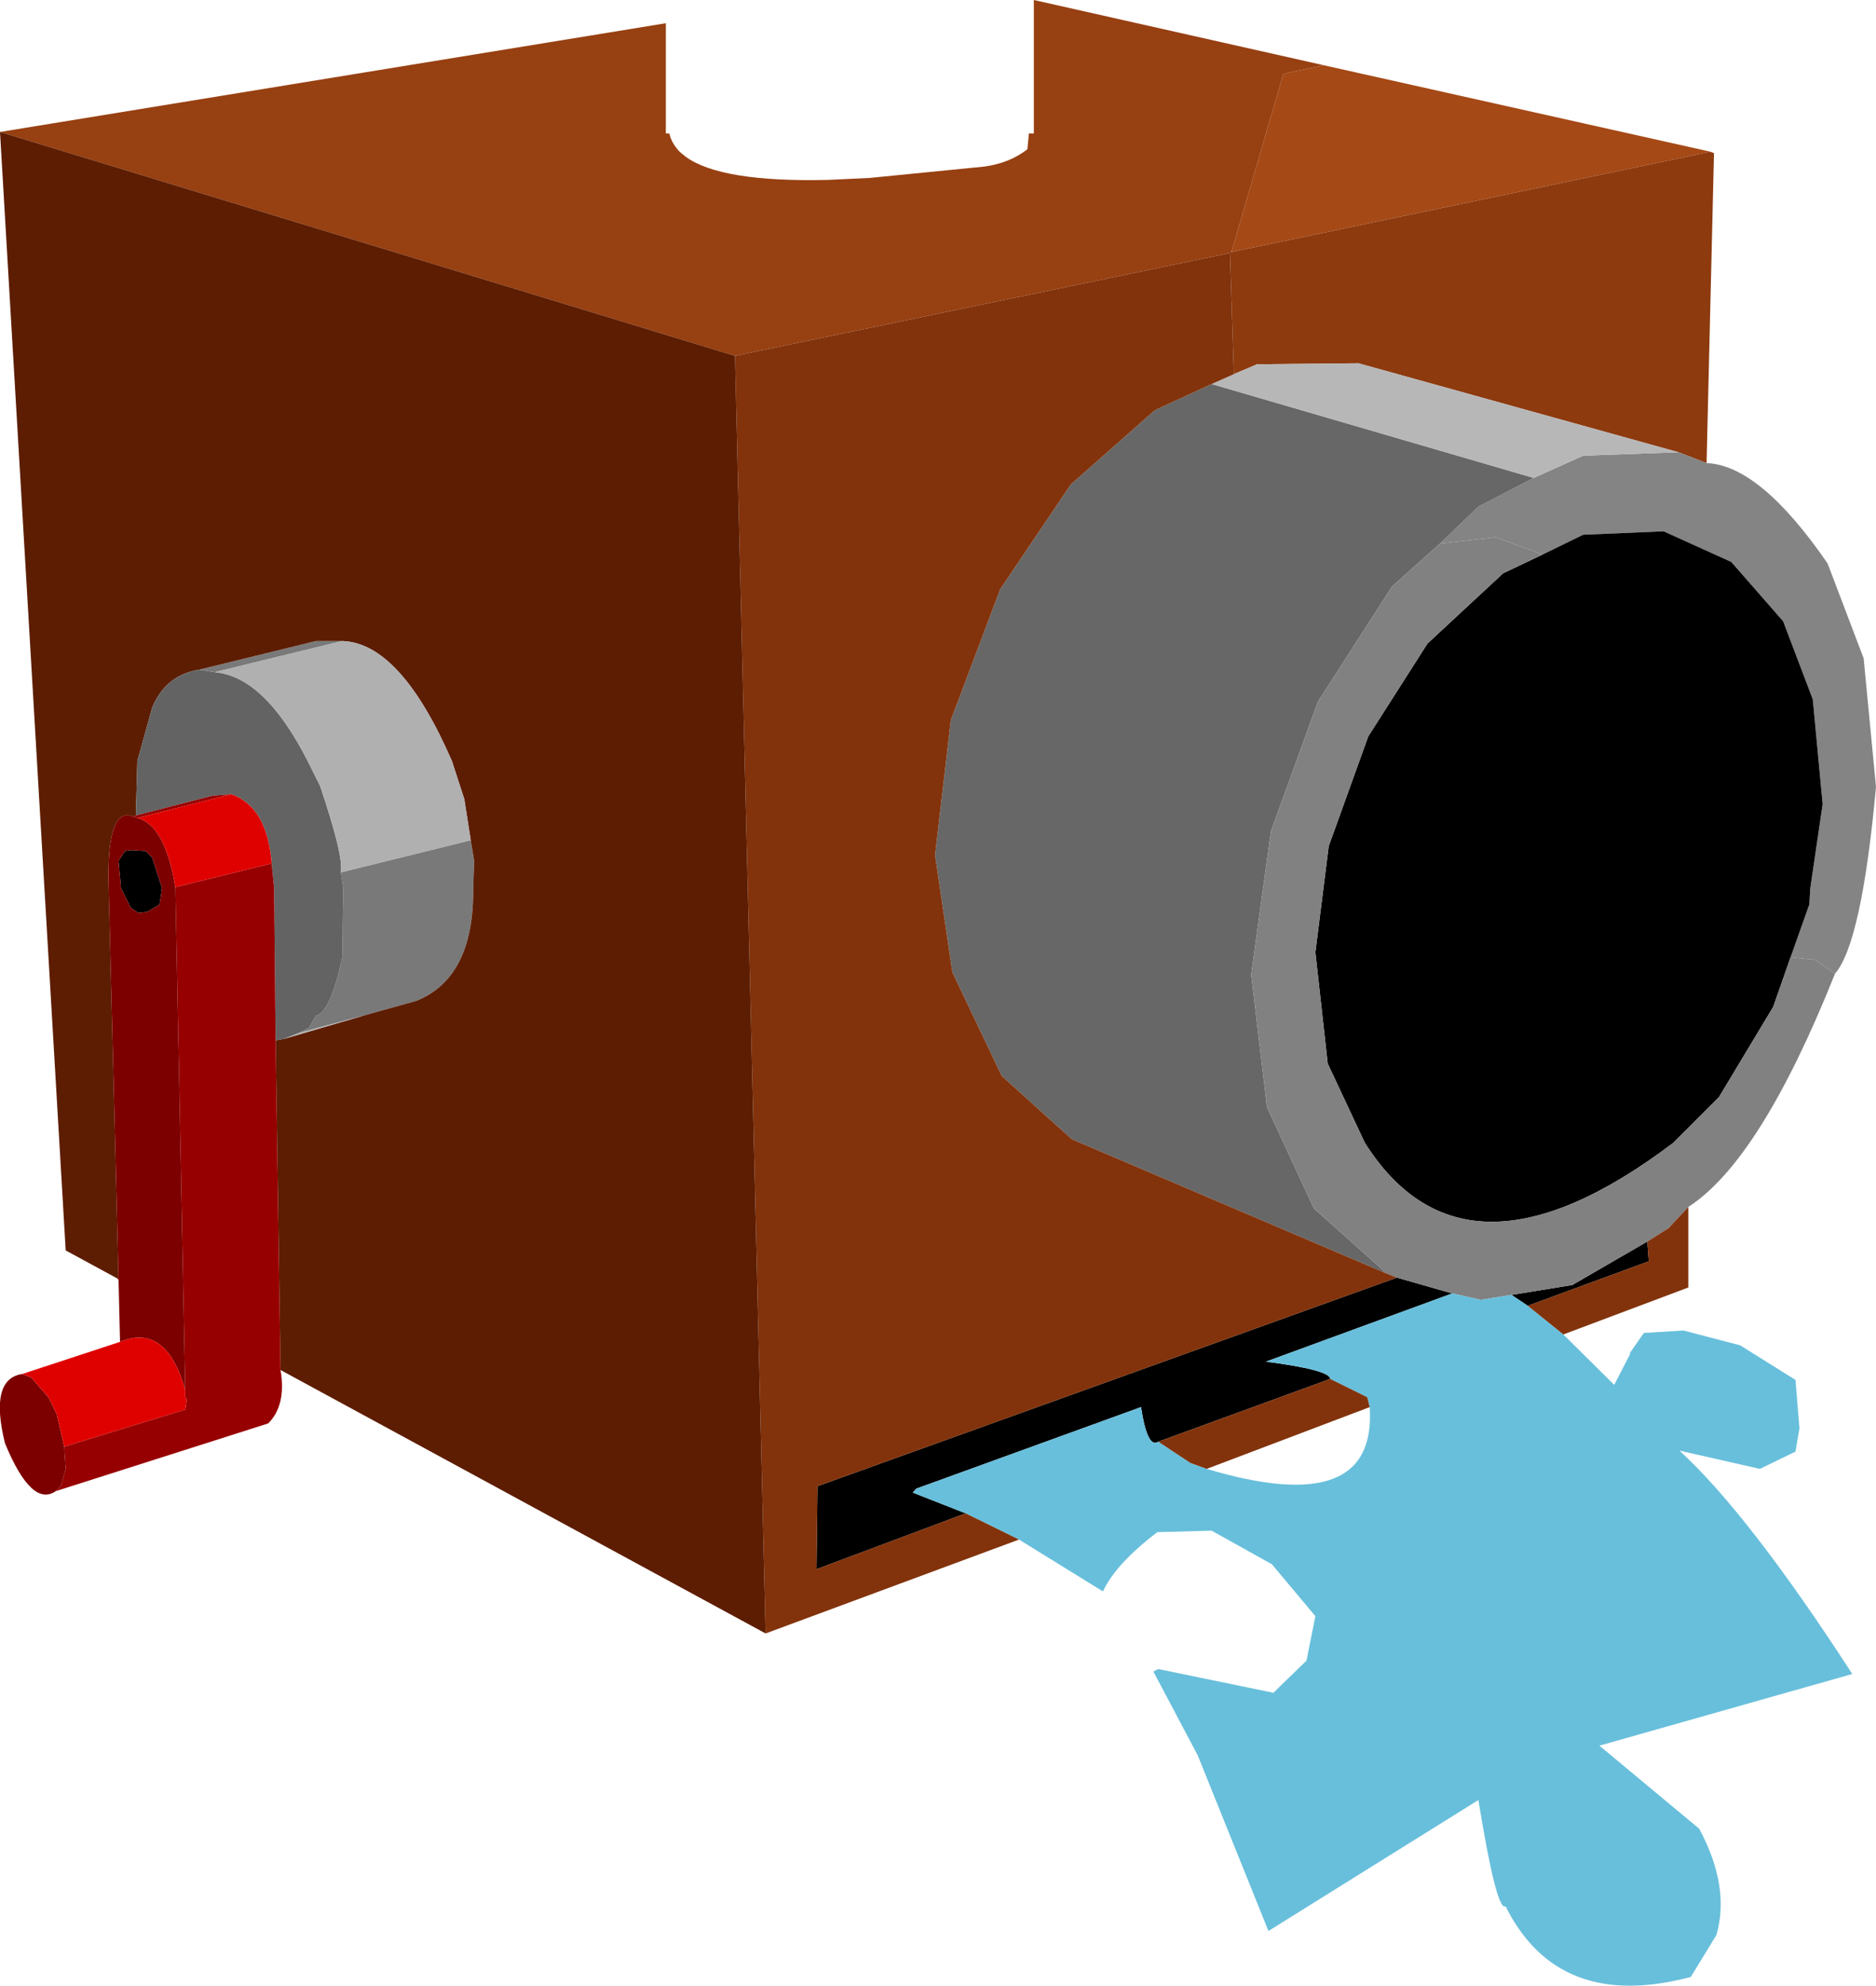 <?xml version="1.0" encoding="UTF-8" standalone="no"?>
<svg xmlns:xlink="http://www.w3.org/1999/xlink" height="200.9px" width="189.9px" xmlns="http://www.w3.org/2000/svg">
  <g transform="matrix(1.0, 0.0, 0.0, 1.0, 105.4, 79.5)">
    <path d="M67.75 -64.15 L19.25 -54.0 24.5 -72.0 25.0 -72.15 28.6 -72.9 67.75 -64.15" fill="#a54916" fill-rule="evenodd" stroke="none"/>
    <path d="M19.25 -54.0 L19.1 -54.0 19.1 -53.9 -31.0 -43.5 -105.4 -66.15 -38.0 -77.15 -38.0 -66.0 -37.65 -66.0 -37.55 -65.65 Q-37.25 -64.8 -36.55 -64.1 L-36.0 -63.65 Q-32.45 -61.05 -21.6 -61.3 L-17.35 -61.5 -5.75 -62.65 Q-3.2 -63.0 -1.4 -64.4 L-1.25 -66.0 -0.75 -66.0 -0.75 -79.5 28.6 -72.9 25.0 -72.15 24.5 -72.0 19.25 -54.0" fill="#974012" fill-rule="evenodd" stroke="none"/>
    <path d="M67.75 -64.15 L68.1 -64.0 67.35 -32.65 64.5 -33.75 32.1 -42.75 21.85 -42.65 19.5 -41.65 19.1 -53.9 19.1 -54.0 19.25 -54.0 67.75 -64.15" fill="#8d3a0f" fill-rule="evenodd" stroke="none"/>
    <path d="M64.5 -33.75 L67.35 -32.65 Q72.75 -32.45 79.6 -22.5 L83.25 -12.9 84.5 0.1 Q83.05 15.9 80.35 19.0 L78.35 17.6 75.85 17.35 77.75 12.0 77.85 10.35 79.1 1.85 78.1 -8.75 75.1 -16.65 69.85 -22.65 63.0 -25.75 54.85 -25.4 50.75 -23.4 46.0 -25.15 40.35 -24.5 44.25 -28.25 49.85 -31.15 54.85 -33.4 64.5 -33.75" fill="#848484" fill-rule="evenodd" stroke="none"/>
    <path d="M75.85 17.35 L74.1 22.35 68.6 31.5 64.0 36.1 Q42.85 52.1 32.75 36.1 L29.0 28.1 27.75 16.85 29.1 6.1 33.1 -5.0 39.1 -14.4 46.75 -21.5 50.75 -23.4 54.85 -25.4 63.0 -25.75 69.85 -22.65 75.1 -16.65 78.1 -8.75 79.1 1.85 77.85 10.35 77.75 12.0 75.85 17.35 M36.0 49.75 L41.6 51.35 22.75 58.25 Q29.25 59.1 29.25 60.0 L11.85 66.35 Q10.75 67.1 10.1 62.85 L-12.65 71.1 -13.0 71.5 -7.65 73.6 -22.75 79.25 -22.65 70.85 36.0 49.75 M47.6 51.5 L53.75 50.5 61.35 46.1 61.5 48.1 49.25 52.6 47.6 51.5 M-89.0 10.35 L-89.25 12.0 -90.5 12.75 -91.4 12.85 -92.15 12.35 -93.15 10.35 -93.4 7.6 -92.75 6.6 -92.15 6.5 -90.65 6.6 -90.0 7.25 -89.0 10.35" fill="#000000" fill-rule="evenodd" stroke="none"/>
    <path d="M40.35 -24.5 L35.5 -20.15 28.0 -8.5 23.25 4.6 21.25 19.1 22.85 32.5 27.6 42.75 34.6 49.0 34.75 49.25 3.1 35.75 -4.0 29.35 -9.0 18.85 -10.75 7.0 -9.15 -6.65 -4.15 -19.9 3.0 -30.5 11.5 -38.0 17.25 -40.65 49.85 -31.15 44.25 -28.25 40.35 -24.5" fill="#676767" fill-rule="evenodd" stroke="none"/>
    <path d="M80.35 19.0 Q72.8 37.9 65.5 42.6 L63.5 44.75 61.35 46.1 53.75 50.5 47.6 51.5 44.5 52.0 41.6 51.35 36.0 49.75 34.75 49.25 34.6 49.0 27.6 42.75 22.85 32.5 21.25 19.1 23.25 4.6 28.0 -8.5 35.5 -20.15 40.35 -24.5 46.0 -25.15 50.75 -23.4 46.75 -21.5 39.1 -14.4 33.1 -5.0 29.1 6.1 27.75 16.85 29.0 28.1 32.75 36.1 Q42.85 52.1 64.0 36.1 L68.6 31.5 74.1 22.35 75.85 17.35 78.35 17.6 80.35 19.0" fill="#818181" fill-rule="evenodd" stroke="none"/>
    <path d="M19.5 -41.65 L21.85 -42.65 32.1 -42.75 64.5 -33.75 54.85 -33.4 49.85 -31.15 17.25 -40.65 19.5 -41.65" fill="#b7b7b7" fill-rule="evenodd" stroke="none"/>
    <path d="M52.85 55.5 L58.0 60.6 59.6 57.5 59.6 57.35 61.0 55.35 65.0 55.1 70.75 56.6 76.35 60.1 76.75 65.0 76.35 67.35 72.75 69.1 64.6 67.25 Q71.6 73.65 82.1 89.85 L56.5 97.1 66.6 105.5 Q69.75 111.35 68.35 116.25 L65.75 120.5 Q52.35 124.05 47.0 113.35 46.1 113.95 44.25 102.6 L23.0 115.85 15.85 98.1 11.35 89.6 11.85 89.35 23.5 91.75 26.85 88.5 27.75 84.0 23.35 78.75 17.25 75.35 11.75 75.5 Q7.5 78.75 6.25 81.5 L-2.25 76.25 -7.65 73.6 -13.0 71.5 -12.65 71.1 10.1 62.85 Q10.75 67.1 11.85 66.35 L15.1 68.5 16.75 69.1 Q34.0 74.25 33.25 62.85 L33.0 61.85 29.25 60.0 Q29.25 59.1 22.75 58.25 L41.6 51.35 44.5 52.0 47.6 51.5 49.25 52.6 52.85 55.5" fill="#68bfdb" fill-rule="evenodd" stroke="none"/>
    <path d="M19.1 -53.9 L19.5 -41.65 17.25 -40.65 11.5 -38.0 3.0 -30.5 -4.15 -19.9 -9.15 -6.65 -10.75 7.0 -9.0 18.85 -4.0 29.35 3.1 35.75 34.75 49.25 36.0 49.75 -22.65 70.85 -22.75 79.25 -7.65 73.6 -2.25 76.25 -27.9 85.75 -31.0 -43.5 19.1 -53.9 M65.5 42.6 L65.5 50.75 52.85 55.5 49.25 52.6 61.5 48.1 61.35 46.1 63.5 44.75 65.5 42.6 M29.25 60.0 L33.0 61.85 33.25 62.85 16.75 69.1 15.1 68.5 11.85 66.35 29.25 60.0" fill="#82330c" fill-rule="evenodd" stroke="none"/>
    <path d="M-75.15 25.0 L-74.15 24.5 -73.4 23.25 Q-71.95 22.9 -70.75 17.35 L-70.65 10.35 -70.9 8.75 -57.75 5.5 -57.4 7.6 -57.5 10.35 Q-57.4 19.4 -63.25 21.75 L-68.45 23.2 -75.15 25.0 M-83.65 -11.5 L-85.25 -11.75 -73.4 -14.65 -70.75 -14.65 -83.65 -11.5" fill="#797979" fill-rule="evenodd" stroke="none"/>
    <path d="M-27.9 85.75 L-77.0 59.1 -77.5 25.75 -76.65 25.6 -68.45 23.2 -63.25 21.75 Q-57.4 19.4 -57.5 10.35 L-57.4 7.6 -57.75 5.5 -58.4 1.35 -59.65 -2.5 Q-64.85 -14.45 -70.75 -14.65 L-73.4 -14.65 -85.25 -11.75 Q-88.65 -11.2 -90.0 -7.9 L-91.5 -2.5 -91.65 3.0 -91.9 3.1 Q-94.65 2.0 -94.4 10.35 L-93.4 49.85 -93.5 49.85 -98.75 47.0 -105.4 -66.15 -31.0 -43.5 -27.9 85.75" fill="#5d1d02" fill-rule="evenodd" stroke="none"/>
    <path d="M-91.65 3.0 L-91.5 -2.5 -90.0 -7.9 Q-88.65 -11.2 -85.25 -11.75 L-83.65 -11.5 Q-78.6 -11.05 -74.25 -2.5 L-73.0 0.0 Q-70.6 7.1 -70.9 8.75 L-70.65 10.35 -70.75 17.35 Q-71.95 22.9 -73.4 23.25 L-74.15 24.5 -75.15 25.0 -76.65 25.6 -77.5 25.75 -77.65 10.35 -77.9 7.85 Q-78.35 2.1 -82.0 0.85 L-83.9 1.0 -91.65 3.0" fill="#636363" fill-rule="evenodd" stroke="none"/>
    <path d="M-76.65 25.6 L-75.15 25.0 -68.45 23.2 -76.65 25.6 M-70.9 8.75 Q-70.6 7.1 -73.0 0.0 L-74.25 -2.5 Q-78.6 -11.05 -83.65 -11.5 L-70.75 -14.65 Q-64.85 -14.45 -59.65 -2.5 L-58.4 1.35 -57.75 5.5 -70.9 8.75" fill="#b0b0b0" fill-rule="evenodd" stroke="none"/>
    <path d="M-77.0 59.1 Q-76.4 62.65 -78.25 64.5 L-99.75 71.35 -99.25 70.85 -98.75 69.1 -98.9 66.85 -86.65 63.1 -86.5 62.1 -86.65 61.85 -86.65 61.1 -87.65 10.25 -77.9 7.85 -77.65 10.35 -77.5 25.75 -77.0 59.1 M-93.4 50.0 L-93.5 49.85 -93.4 49.85 -93.4 50.0 M-91.65 3.0 L-83.9 1.0 -82.0 0.85 -91.5 3.25 -91.9 3.1 -91.65 3.0" fill="#970000" fill-rule="evenodd" stroke="none"/>
    <path d="M-99.75 71.35 Q-102.2 73.05 -104.9 66.5 -106.5 60.0 -103.15 59.5 L-102.25 59.85 -100.5 61.85 -99.65 63.6 -98.9 66.85 -98.75 69.1 -99.25 70.85 -99.75 71.35 M-93.25 56.25 L-93.4 50.0 -93.4 49.85 -94.4 10.35 Q-94.65 2.0 -91.9 3.1 L-91.5 3.25 Q-88.7 3.95 -87.65 10.25 L-86.65 61.1 Q-88.6 54.3 -93.25 56.25 M-89.0 10.35 L-90.0 7.25 -90.65 6.6 -92.15 6.5 -92.75 6.6 -93.4 7.6 -93.15 10.35 -92.15 12.35 -91.4 12.85 -90.5 12.75 -89.25 12.0 -89.0 10.35" fill="#7c0000" fill-rule="evenodd" stroke="none"/>
    <path d="M-103.15 59.5 L-93.25 56.25 Q-88.6 54.3 -86.65 61.1 L-86.65 61.85 -86.5 62.1 -86.65 63.1 -98.9 66.85 -99.65 63.6 -100.5 61.85 -102.25 59.85 -103.15 59.5 M-82.0 0.85 Q-78.35 2.1 -77.9 7.85 L-87.65 10.25 Q-88.7 3.95 -91.5 3.25 L-82.0 0.85" fill="#df0000" fill-rule="evenodd" stroke="none"/>
  </g>
</svg>
